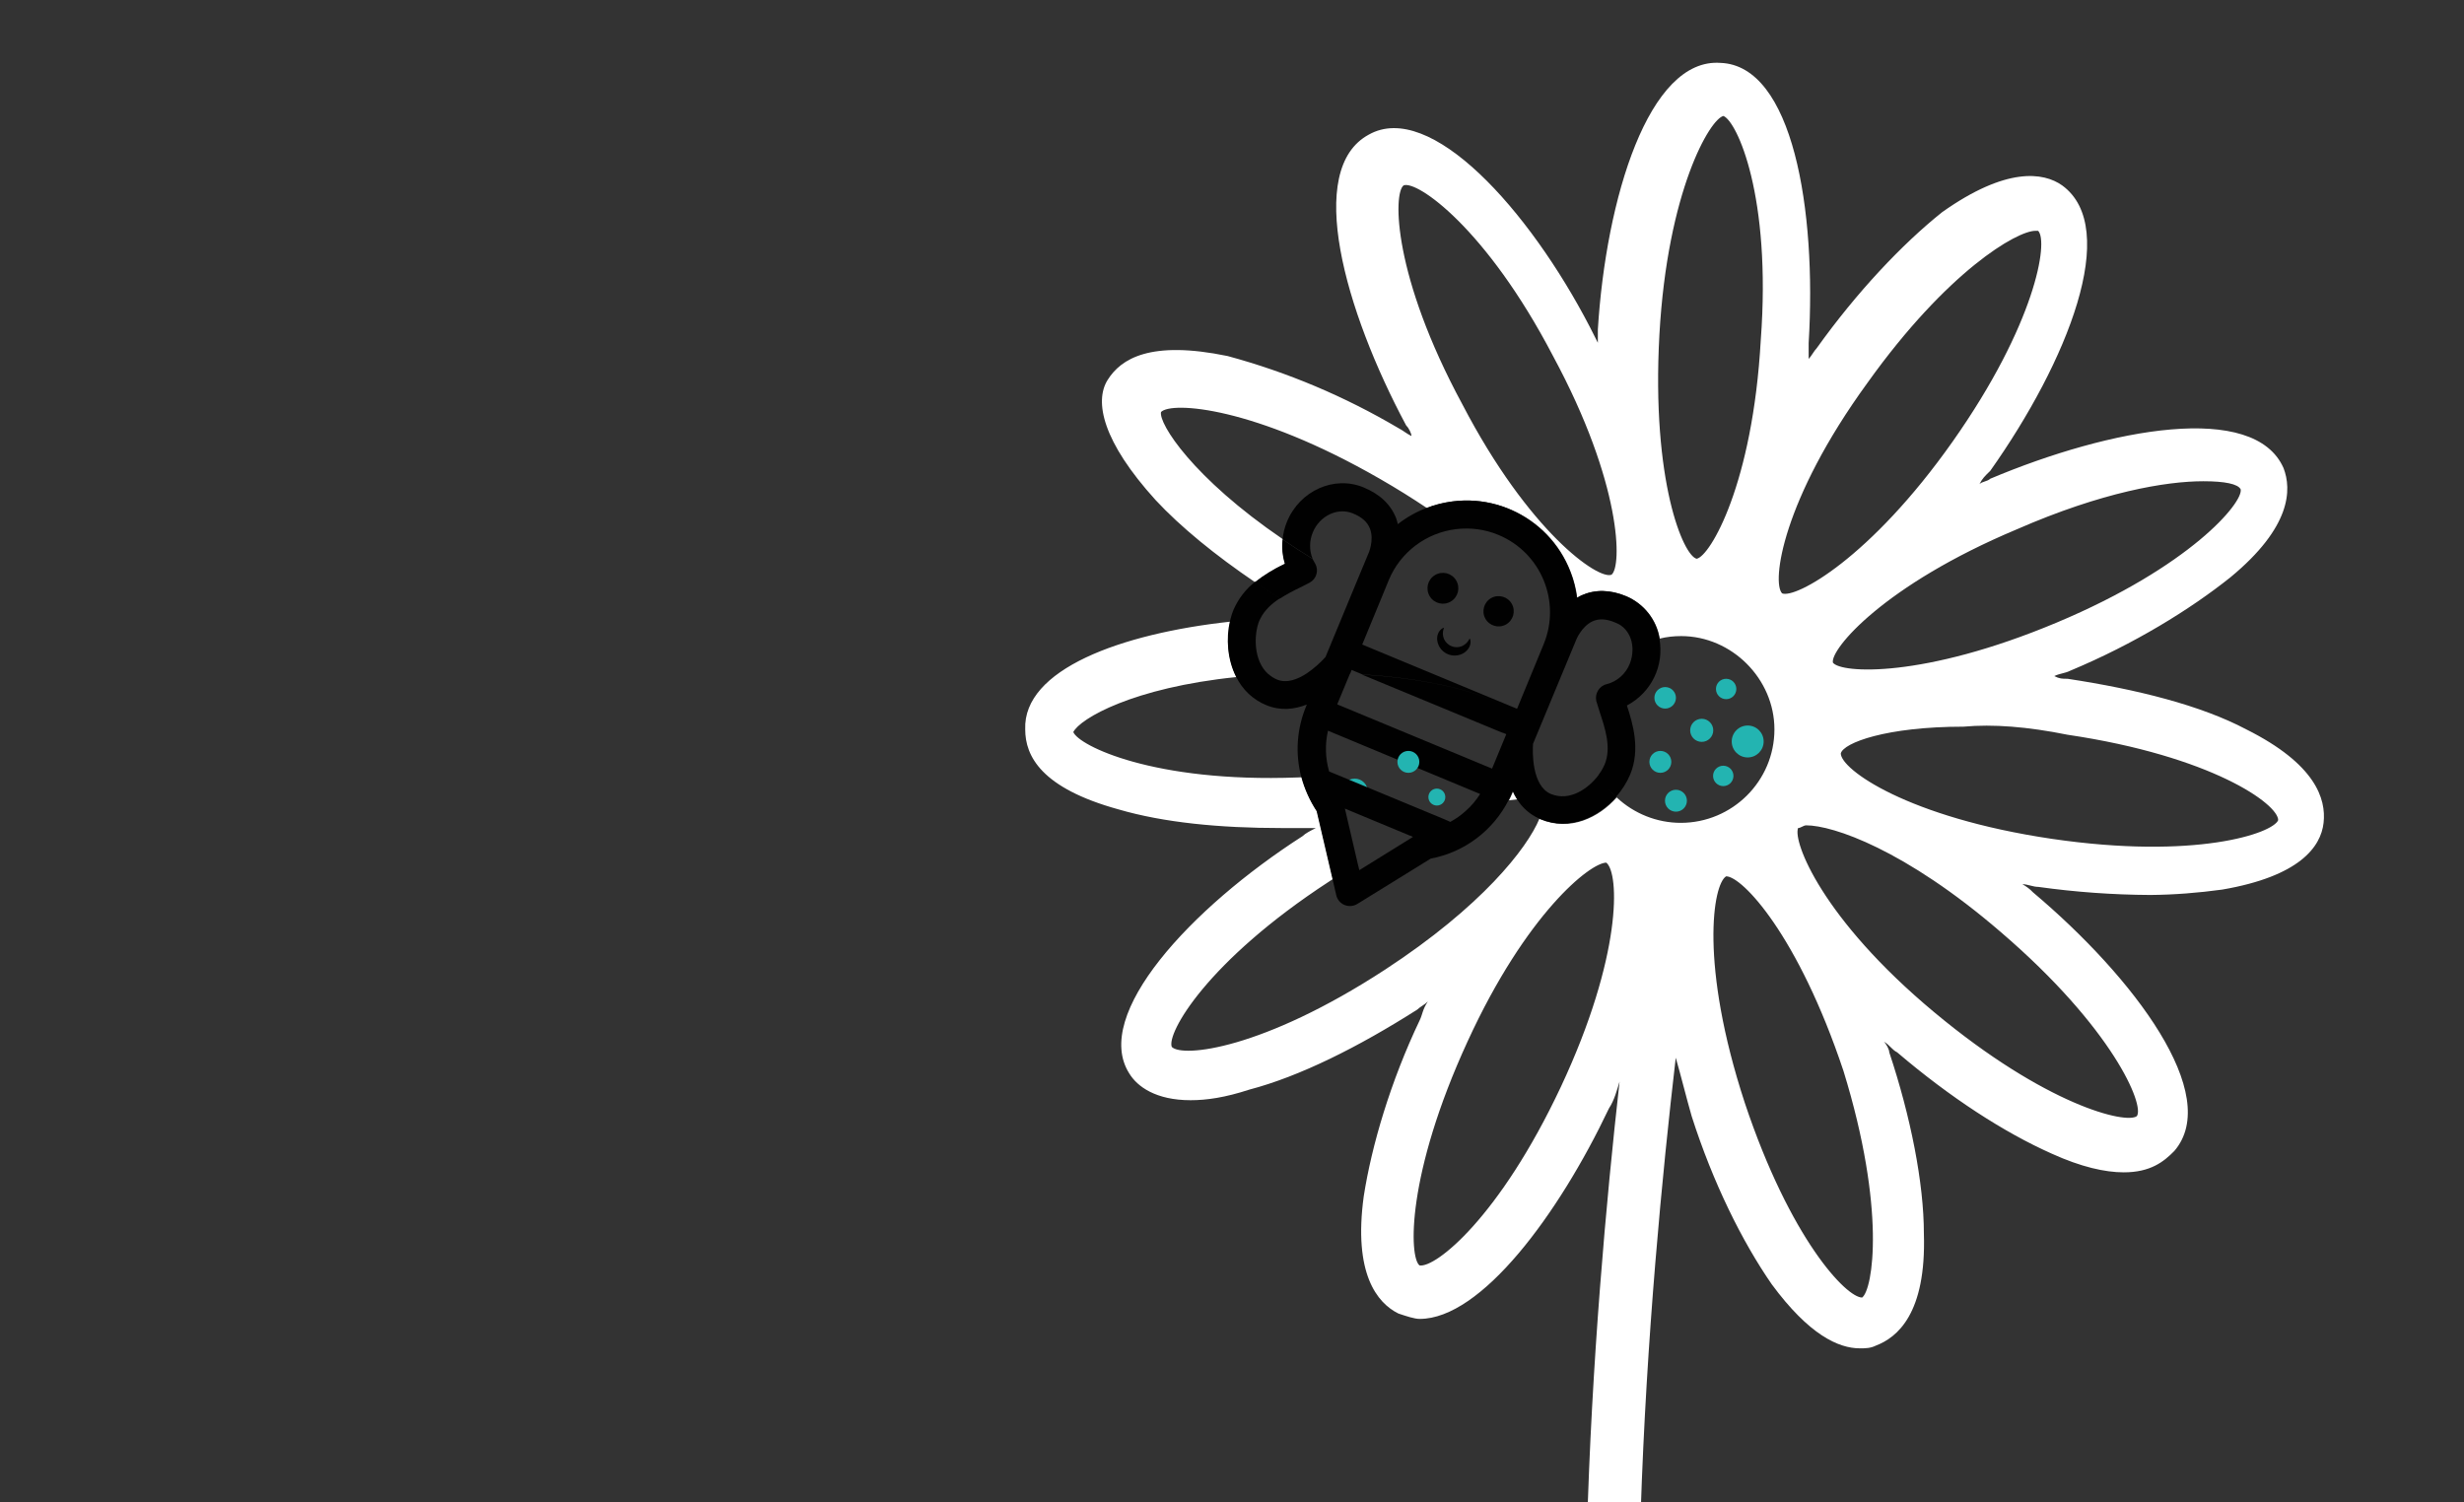 <?xml version="1.0" encoding="utf-8"?>
<!-- Generator: Adobe Illustrator 22.1.0, SVG Export Plug-In . SVG Version: 6.00 Build 0)  -->
<svg version="1.1" id="Calque_1" xmlns="http://www.w3.org/2000/svg" xmlns:xlink="http://www.w3.org/1999/xlink" x="0px" y="0px"
	 viewBox="0 0 1281 781" style="enable-background:new 0 0 1281 781;" xml:space="preserve">
<rect x="0" y="0" width="1281" height="781" fill="#333333" stroke="none"/>
<style type="text/css">
	.st0{fill:none;}
	.st1{fill:#FFFFFF;}
	.st2{fill:#010101;}
	.st3{fill:#23B4B1;}
</style>
<title>Plan de travail 1</title>
<path class="st0" d="M754,427.5c2.8-1.6,5.5-3.4,7.9-5.6c-3.5,1.2-7.3,2.6-11.3,4.2L754,427.5z"/>
<path class="st0" d="M788.8,415.5c-1.3,0.1-2.8,0.3-4.3,0.5c-8.1,15.9-23.1,27.1-40.5,30.4l-38.2,23.6c-3.4,2.1-7.9,1.1-10-2.3
	c-0.4-0.7-0.7-1.4-0.9-2.2l-2-8.6l-2,1.3c-63.8,41.6-84.6,79-81.8,86c5.5,5.5,47.1,1.4,110.9-40.2c50.2-32.8,73.8-63,80.2-78.4
	C795.4,423.5,791.4,420,788.8,415.5z"/>
<path class="st0" d="M860.8,350.6c-2.9,7-8.1,12.8-14.7,16.4c3.1,9.4,7.1,22.9,1.7,35.9c-1.8,4.2-4.3,8.2-7.4,11.6
	c19.6,18.4,50.4,17.5,68.8-2.1c8.5-9,13.2-20.9,13.2-33.3c0-26.3-22.2-48.5-48.5-48.5c-3.7,0-7.5,0.5-11.1,1.3
	C863.9,338.3,863.2,344.7,860.8,350.6z"/>
<path class="st0" d="M679,367.4l0.4-1c-6.4,2.5-13.6,3.5-21.1,0.4c-6.9-2.8-12.5-8.1-15.7-14.8c-53.9,5.6-81.3,21.6-84.8,28.6
	c2.8,6.9,41.6,26.3,116.5,23.6l2.3-0.1C673.3,391.9,674.2,379,679,367.4z"/>
<path class="st0" d="M708.9,253.4c8.5,3.5,14.2,9,17,16.2c0.3,0.9,0.6,1.9,0.8,2.9c4.5-3.5,9.6-6.3,14.9-8.4
	c-7.4-5-15.5-10.1-24.5-15.2C652,211.4,609,208.7,603.5,214.2c-1.2,6,16.5,34.2,63.3,66.1c0.3-3.2,1.1-6.3,2.3-9.2
	C675.8,255,693.7,247.1,708.9,253.4z"/>
<path class="st0" d="M679.5,350.1h-5.3c-5.1,0.1-10,0.3-14.8,0.5c1.3,1.2,2.8,2.1,4.4,2.8C669,355.5,674.8,353.3,679.5,350.1z"/>
<path class="st0" d="M896,60.3c-6.9,1.4-29.1,38.8-33.2,113.7c-4.2,76.3,12.5,115.1,19.4,116.5c6.9-1.4,29.1-38.8,33.3-113.7
	C921,101.9,903,63.1,896,60.3z"/>
<path class="st0" d="M729.6,96.4c-5.5,4.2-5.5,47.1,30.5,113.7c34.7,66.6,70.7,91.5,77.6,88.7c5.5-4.1,5.5-47.1-30.5-113.7
	C772.6,118.5,736.6,93.6,729.6,96.4z"/>
<path class="st0" d="M1015.3,229.5c43-61,49.9-104,44.4-109.5h-1.4c-9.7,0-45.8,20.8-87.3,79c-44.4,61-49.9,104-44.4,109.5
	C933.5,311.3,972.3,290.5,1015.3,229.5z"/>
<path class="st0" d="M835,448.5c-8.3,0-41.6,26.3-72.1,92.9c-31.9,69.3-30.5,112.3-25,116.5c8.3,1.4,41.6-25,73.5-92.9
	S842,454.1,835,448.5z"/>
<path class="st0" d="M952.9,344.5c4.2,5.5,47.1,8.3,116.5-20.8s97.1-62.4,95.7-69.3c-1.4-2.8-8.3-4.2-19.4-4.2
	c-19.4,0-52.7,5.5-97,25C979.2,304.3,951.5,337.6,952.9,344.5z"/>
<path class="st0" d="M1074.9,382c-20.8-4.2-38.8-5.5-54.1-4.2c-40.2,0-62.4,8.3-63.8,13.9c0,8.3,34.7,33.3,109.5,44.4
	s115.1-2.8,117.8-9.7C1184.4,418,1149.8,393.1,1074.9,382z"/>
<path class="st0" d="M939,429.1c-1.4,0-2.8,1.4-4.2,1.4c-2.8,6.9,12.5,47.1,70.7,95.7c58.2,48.5,99.8,58.2,105.4,54.1
	c4.2-5.5-12.5-45.8-70.7-95.7C990.3,441.6,952.9,429.1,939,429.1z"/>
<path class="st0" d="M897.4,455.5c-6.9,4.2-13.9,45.8,9.7,117.8c23.6,70.7,52.7,101.2,61,101.2c5.5-4.2,12.5-45.8-9.7-117.8
	C934.8,486,905.7,455.5,897.4,455.5z"/>
<path class="st1" d="M786.6,411.4l-0.2,0.6c-0.6,1.4-1.2,2.8-1.9,4.1c1.5-0.2,3-0.4,4.3-0.5C787.9,414.2,787.2,412.8,786.6,411.4z"
	/>
<path class="st1" d="M1167.8,379.2c-23.6-12.5-56.8-20.8-92.9-26.3c-2.8,0-4.2,0-6.9-1.4c2.8-1.4,5.5-1.4,8.3-2.8
	c33.3-13.9,62.4-31.9,83.2-48.5c31.9-26.3,31.9-45.8,27.7-56.8c-15.2-34.7-90.1-20.8-152.5,5.5c-1.4,1.4-4.2,1.4-5.6,2.8
	c1.4-2.8,2.8-4.2,5.6-6.9c40.2-56.8,67.9-126.2,37.4-148.4c-9.7-6.9-29.1-9.7-62.4,13.9c-20.8,16.6-44.4,41.6-65.2,70.7
	c-1.4,1.4-2.8,4.2-4.2,5.6v-8.3c4.2-69.3-8.3-144.2-45.8-145.6c-37.4-2.8-59.6,70.7-63.8,138.6v6.9l-4.2-8.3
	C794.8,108.8,743.5,52,711.6,70c-33.3,18-12.5,91.5,19.4,151.1c1.4,1.4,2.8,4.2,2.8,5.6c-2.8-1.4-4.2-2.8-6.9-4.2
	c-27.8-16.4-57.6-29-88.7-37.4c-40.2-8.3-55.5,1.4-62.4,12.5s-2.7,31.9,25,62.4c13,14,31.2,28.8,51.7,42.7c4.8-3.8,10-7,15.6-9.6
	c-1.2-4.1-1.6-8.5-1.2-12.8c-46.8-31.9-64.6-60.1-63.3-66.1c5.5-5.6,48.5-2.8,113.7,34.7c8.9,5.1,17,10.2,24.5,15.2
	c29.9-11.5,63.4,3.4,74.8,33.3c1.7,4.3,2.8,8.8,3.4,13.4c0.8-0.5,1.6-0.9,2.4-1.3c7-3.1,14.9-3,23.2,0.5c9.1,3.9,15.7,12.2,17.3,22
	c3.6-0.9,7.3-1.3,11.1-1.3c26.3,0,48.5,22.2,48.5,48.5c0,26.9-21.9,48.6-48.7,48.6c-12.4,0-24.3-4.8-33.3-13.2
	c-9.2,10.4-24.1,17.8-39.5,11.4c-0.2-0.1-0.5-0.2-0.7-0.3c-6.4,15.4-30,45.6-80.2,78.4c-63.8,41.6-105.4,45.8-110.9,40.2
	c-2.8-6.9,18-44.4,81.8-86l2-1.3l-8.2-35.1c-3.6-5.4-6.3-11.5-8-17.8l-2.3,0.1c-74.9,2.8-113.7-16.6-116.5-23.6
	c3.5-7,31-23.1,84.8-28.6c-4.5-9-5.2-19.9-3.2-28.8c-57,6.2-107.8,24.9-106.6,56c0,13.9,8.3,30.5,48.5,41.6
	c23.6,6.9,52.7,9.7,84.6,9.7h18c-2.8,1.4-5.5,2.8-6.9,4.2c-58.2,37.4-109.5,92.9-90.1,123.4c4.2,6.9,13.9,13.9,31.9,13.9
	c8.3,0,18-1.4,30.5-5.5c26.3-6.9,56.8-22.2,87.3-41.6c1.4-1.4,4.2-2.8,5.5-4.2c-2.8,4.2-2.8,6.9-4.2,9.7
	c-15.2,31.9-25,65.2-29.1,91.5c-5.5,40.2,6.9,55.5,18,61c4.2,1.4,8.3,2.8,11.1,2.8c31.9,0,72.1-54.1,98.4-109.5
	c2.8-4.2,4.2-9.7,5.5-13.9c-13.9,123.4-30.5,338.3-2.8,495c1.4,6.9,6.9,11.1,13.9,11.1h2.8c7.6-1.6,12.5-9,11.1-16.6
	c-29.1-158-9.7-382.6,4.2-501.9c2.8,9.7,5.5,20.8,8.3,30.5c11.1,34.7,26.3,65.2,41.6,87.3c19.4,26.3,34.7,33.3,45.8,33.3
	c2.8,0,5.5,0,8.3-1.4c11.1-4.2,26.3-16.6,25-58.2c0-26.3-6.9-61-18-94.3c0-1.4-1.4-4.2-2.8-5.5c2.8,1.4,4.2,4.2,6.9,5.5
	c27.7,23.6,55.5,41.6,80.4,52.7c15.2,6.9,27.7,9.7,37.4,9.7c13.9,0,20.8-5.5,26.3-11.1c25-29.1-20.8-90.1-73.5-134.5
	c-1.6-1.7-3.5-3.1-5.5-4.2c2.8,0,5.5,1.4,8.3,1.4c19.3,2.7,38.7,4.1,58.2,4.2c12.5-0.1,25-1.1,37.4-2.8
	c40.2-6.9,51.3-22.2,52.7-34.7S1203.8,397.2,1167.8,379.2z M837.8,298.8c-6.9,2.8-43-22.2-77.6-88.7c-36-66.6-36-109.5-30.5-113.7
	c6.9-2.8,43,22.2,77.7,88.7C843.3,251.6,843.3,294.6,837.8,298.8L837.8,298.8z M915.4,176.8c-4.2,74.9-26.3,112.3-33.3,113.7
	c-6.9-1.4-23.6-40.2-19.4-116.5c4.2-74.9,26.4-112.3,33.3-113.7C903,63.1,921,101.9,915.4,176.8L915.4,176.8z M811.5,565
	c-31.9,67.9-65.2,94.3-73.5,92.9c-5.5-4.2-6.9-47.2,25-116.5c30.5-66.5,63.8-92.9,72.1-92.9C842,454.1,843.3,497.1,811.5,565z
	 M1048.5,275.2c44.4-19.4,77.6-25,97-25c11.1,0,18,1.4,19.4,4.2c1.4,6.9-26.3,40.2-95.7,69.3S957,350.1,952.9,344.5
	C951.5,337.6,979.2,304.3,1048.5,275.2L1048.5,275.2z M970.9,199c41.6-58.2,77.7-79,87.3-79h1.4c5.5,5.5-1.4,48.5-44.4,109.5
	s-81.8,81.8-88.7,79C921,302.9,926.5,260,970.9,199z M968.1,674.6c-8.3,0-37.4-30.5-61-101.2c-23.6-72.1-16.6-113.7-9.7-117.8
	c8.3,0,37.4,30.5,61,101.2C980.6,628.8,973.7,670.4,968.1,674.6L968.1,674.6z M1110.9,580.3c-5.6,4.2-47.1-5.5-105.4-54.1
	s-73.5-88.7-70.7-95.7c1.4,0,2.8-1.4,4.2-1.4c13.9,0,51.3,12.5,101.2,55.5C1098.4,534.5,1115.1,574.7,1110.9,580.3L1110.9,580.3z
	 M1066.6,436.1C991.7,425,957,400,957,391.7c1.4-5.5,23.6-13.9,63.8-13.9c15.3-1.4,33.3,0,54.1,4.2c74.9,11.1,109.5,36,109.5,44.4
	C1181.6,433.3,1141.4,447.1,1066.6,436.1L1066.6,436.1z"/>
<path class="st2" d="M746,299c-3.8,2.3-5,7.2-2.7,11c2.3,3.8,7.2,5,11,2.7c3.8-2.3,5-7.2,2.7-11C754.7,297.9,749.8,296.7,746,299
	C746,299,746,299,746,299z"/>
<path class="st2" d="M775.3,310.9c-3.8,2.1-5.2,6.9-3.1,10.7c2.1,3.8,6.9,5.2,10.7,3.1s5.2-6.9,3.1-10.7c0,0,0,0,0,0
	C783.9,310.2,779.1,308.8,775.3,310.9z"/>
<path class="st2" d="M747.3,333.5c1,5,5.9,8.2,10.9,7.1c1.1-0.2,2.2-0.7,3.1-1.3c2.4-1.6,3.8-4.5,3-7v-0.1c0-0.1-0.1-0.1-0.1-0.1
	c-0.1,0-0.2,0-0.3,0.1c-0.8,1.7-2.2,3-4,3.8c-3.6,1.4-7.6-0.3-9.2-3.8c-0.7-1.7-0.8-3.7-0.1-5.5c0-0.1,0-0.1,0-0.2
	c-0.1-0.1-0.2-0.1-0.3-0.1l-0.1,0.1C747.8,327.7,746.7,330.8,747.3,333.5z"/>
<circle class="st3" cx="865.7" cy="362.8" r="5.6"/>
<circle class="st3" cx="863.2" cy="396.1" r="5.7"/>
<circle class="st3" cx="747" cy="414.4" r="4.4"/>
<circle class="st3" cx="871.3" cy="416.3" r="5.7"/>
<circle class="st3" cx="704.3" cy="411.6" r="6.8"/>
<circle class="st3" cx="908.6" cy="385.5" r="8.3"/>
<circle class="st3" cx="895.9" cy="403.4" r="5.3"/>
<circle class="st3" cx="897.4" cy="358.2" r="5.3"/>
<circle class="st3" cx="884.7" cy="379.7" r="6"/>
<g>
	<path class="st2" d="M668,293.1c-5.5,2.6-10.8,5.8-15.6,9.6c4.2,2.9,8.6,5.7,13,8.5c3.3-2.1,6.8-4,10.4-5.7
		c1.8-0.9,3.6-1.8,5.1-2.6c3.5-1.9,4.8-6.3,2.9-9.8c-0.1-0.1-0.1-0.2-0.2-0.3c-0.4-0.7-0.8-1.5-1.2-2.2c-5.5-3.4-10.7-6.8-15.6-10.1
		C666.3,284.6,666.7,289,668,293.1z"/>
	<path class="st2" d="M862.7,332C862.8,332,862.8,332,862.7,332c-1.6-9.8-8.1-18.1-17.3-22c-8.4-3.5-16.2-3.6-23.2-0.5
		c-0.8,0.4-1.6,0.8-2.4,1.3c-4.1-31.7-33.1-54.2-64.8-50.1c-4.6,0.6-9.1,1.7-13.4,3.4c0,0,0,0,0,0c-5.3,2-10.4,4.9-14.9,8.4
		c-0.2-1-0.5-1.9-0.8-2.9c-2.8-7.3-8.5-12.7-17-16.2c-15.2-6.3-33.1,1.6-39.8,17.8c-1.2,2.9-2,6-2.3,9.2c4.9,3.3,10.1,6.7,15.6,10.1
		c-1.8-4.4-1.7-9.4,0.1-13.7c3.6-8.7,12.9-13.1,20.8-9.9c4.7,1.9,7.6,4.5,8.9,7.9c2.4,6.1-0.8,13.2-1,13.5l-6.2,14.9c0,0,0,0,0,0
		l-15.9,38.4c-2.9,3.2-6.1,6-9.6,8.4h0c-4.8,3.2-10.5,5.4-15.6,3.3c-1.6-0.7-3.1-1.6-4.4-2.8c0,0-0.1,0-0.1,0
		c-7.9-7-7.6-20.7-4.7-27.8c0.1-0.3,0.3-0.6,0.5-1c0,0,0,0,0,0c2.2-4.5,6-7.9,10.3-10.7c-4.4-2.8-8.7-5.6-13-8.5
		c-4.9,3.8-8.7,8.8-11.2,14.5c-0.8,1.9-1.4,4-1.9,6c0,0,0,0,0,0c-2,8.8-1.4,19.7,3.2,28.8c0,0,0,0,0,0c3.3,6.7,8.8,12,15.7,14.8
		c7.5,3.1,14.7,2.2,21.1-0.3l-0.4,1c-4.8,11.6-5.7,24.5-2.5,36.6c0,0,0,0,0,0c1.7,6.3,4.4,12.3,8,17.8l8.2,35.1c0,0,0,0,0,0l2,8.6
		c0.5,2.3,2.1,4.2,4.3,5.1c2.2,0.9,4.6,0.7,6.6-0.5l38.2-23.6c17.5-3.3,32.4-14.5,40.5-30.4c0,0,0,0,0,0c0.7-1.3,1.3-2.7,1.9-4.1
		l0.2-0.6c0.6,1.4,1.4,2.8,2.2,4.1c0,0,0,0,0,0c2.7,4.4,6.6,7.9,11.4,10.1c1.3-3.1,1.9-5.6,1.8-7.4c0,1.8-0.6,4.3-1.8,7.4
		c0.2,0.1,0.5,0.2,0.7,0.3c15.4,6.4,30.3-1,39.5-11.4c-1.4-1.3-2.7-2.7-3.9-4.2c1.2,1.4,2.5,2.8,3.8,4.1c3.1-3.4,5.6-7.4,7.4-11.6
		c5.4-13,1.4-26.5-1.7-35.9C858.5,360.1,865.3,346.1,862.7,332z M706.7,452.4l-0.9-3.7c0,0,0,0,0,0l-6.6-28.3l33.2,13.8c0,0,0,0,0,0
		l2.2,0.9L706.7,452.4z M789.3,373.6c-1.3-6.1-28.3-19.7-81.3-22.9l73.2,30.3c3.4-2,5.7-3.9,7-5.5c-1.3,1.5-3.5,3.4-7,5.4l1.9,0.8
		l-7.4,17.9l-19.5-8.1c-7.7,2.4-15.6,4.4-23.5,6l36.8,15.3c-2.1,3.3-4.6,6.3-7.6,8.9c0,0,0,0,0,0c-2.4,2.2-5,4-7.9,5.6l-3.4-1.5
		c0,0,0,0,0,0l-55.7-23.1c0,0,0,0,0,0l-3.9-1.6c-2-6.9-2.2-14.2-0.6-21.2l42.3,17.6c7.9-1.6,15.8-3.6,23.5-6l-61-25.3l6.6-15.9
		c0,0,0,0,0.1,0l0.8-2l5.5,2.3C761,353.9,788,367.5,789.3,373.6C789.3,373.6,789.3,373.6,789.3,373.6z M788.7,368.5l-80.5-33.4
		l10.4-25.2c0,0,0,0,0,0l3.4-8.3c6-14.5,19.4-24.6,35-26.5c0,0,0,0,0,0c7.5-0.9,15.1,0.1,22,3c22.2,9.2,32.7,34.7,23.5,56.9
		L788.7,368.5z M848.7,337.9c0,2.5-0.5,4.9-1.4,7.2c-2.1,5.2-6.5,9.2-12,10.6c-3.9,0.9-6.3,4.9-5.4,8.8c0,0.1,0,0.2,0.1,0.3
		c0.5,1.7,1.1,3.5,1.7,5.5c2.7,8.2,6.2,18.5,2.5,27.2c-0.8,1.9-1.9,3.7-3.1,5.3c0,0,0,0,0,0.1c-5.3,7.1-15,13.9-24.8,9.9
		c-10-4.2-9.6-21.9-9.3-26.1l22.3-53.7c0-0.1,2.8-7.3,8.7-10c3.3-1.5,7.2-1.3,11.8,0.7C845.5,325.8,848.8,331.5,848.7,337.9
		C848.8,337.8,848.8,337.9,848.7,337.9z"/>
</g>
<circle class="st3" cx="732.2" cy="396.1" r="5.7"/>
</svg>
